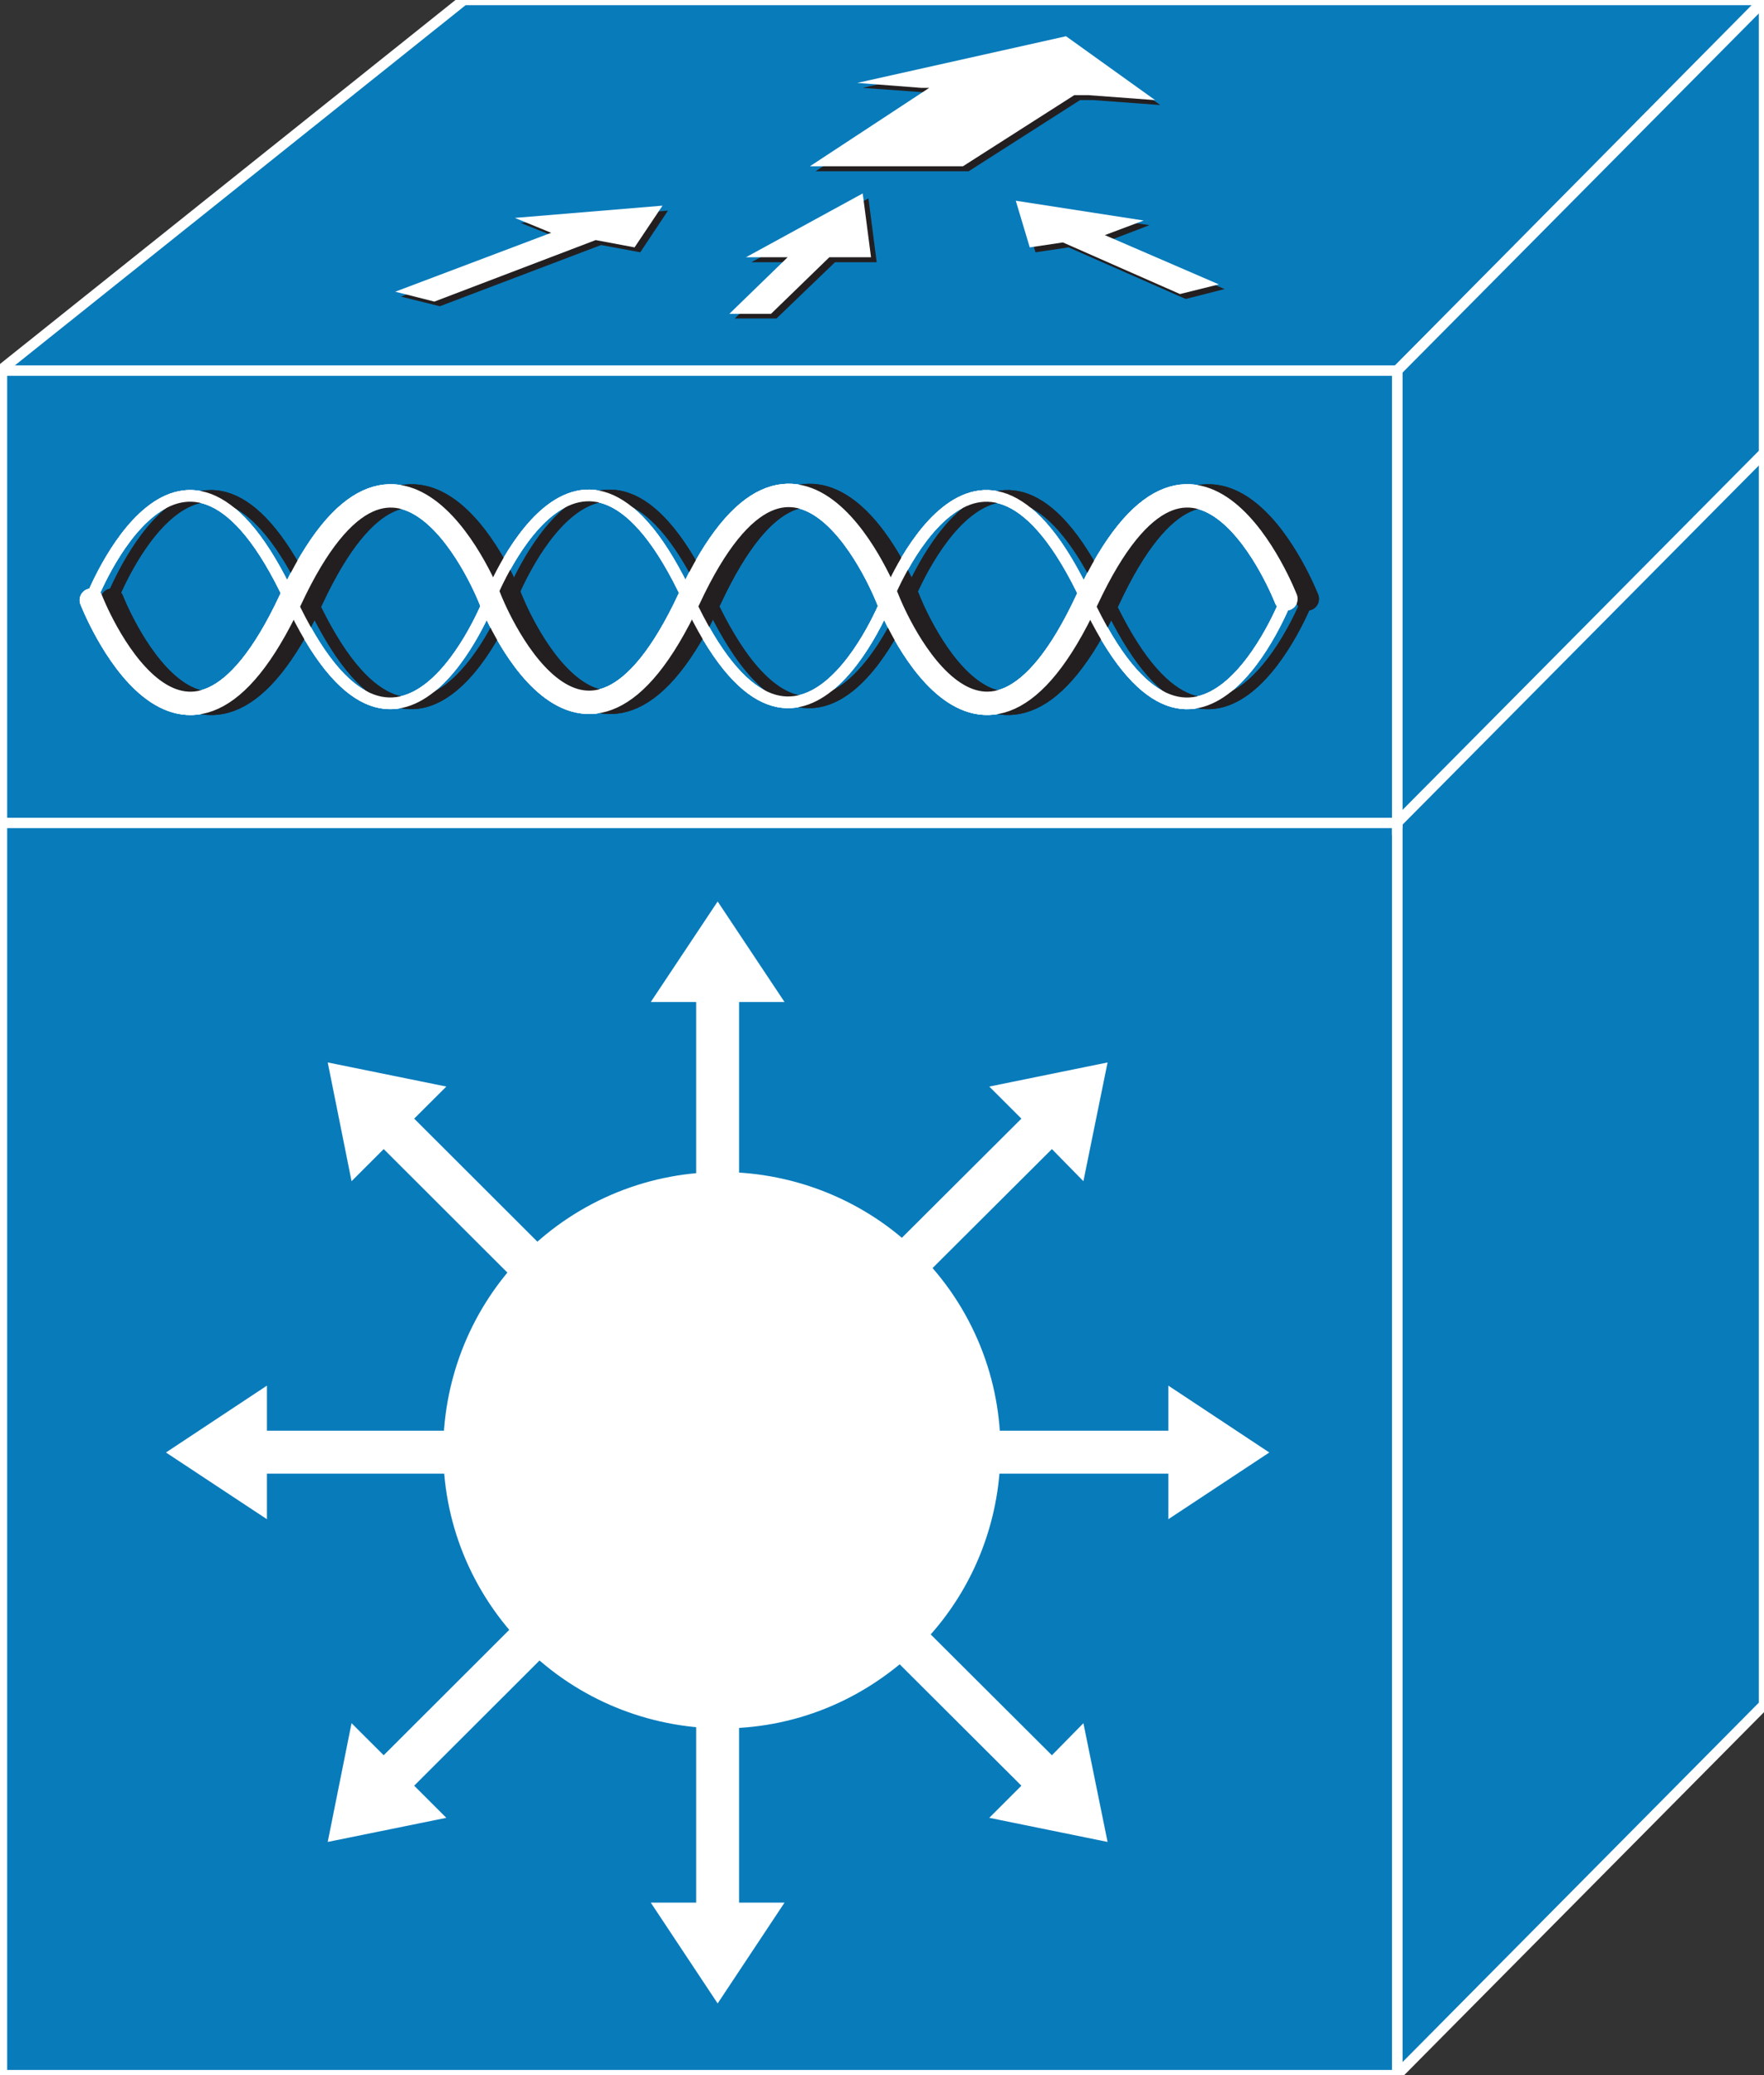 <?xml version="1.0" encoding="utf-8"?>
<!-- Generator: Adobe Illustrator 16.0.0, SVG Export Plug-In . SVG Version: 6.00 Build 0)  -->
<!DOCTYPE svg PUBLIC "-//W3C//DTD SVG 1.1//EN" "http://www.w3.org/Graphics/SVG/1.1/DTD/svg11.dtd">
<svg version="1.1"
	 id="svg2" xmlns:dc="http://purl.org/dc/elements/1.1/" xmlns:cc="http://creativecommons.org/ns#" xmlns:rdf="http://www.w3.org/1999/02/22-rdf-syntax-ns#" xmlns:svg="http://www.w3.org/2000/svg"
	 xmlns="http://www.w3.org/2000/svg" xmlns:xlink="http://www.w3.org/1999/xlink" x="0px" y="0px" width="68px" height="80px"
	 viewBox="0 0 68 80" enable-background="new 0 0 68 80" xml:space="preserve">
<rect x="0" y="0" width="68" height="80" fill="#333333" stroke="none"/>
<g id="g12" transform="scale(0.1,0.1)">
	<path id="path14" fill="#087BBB" d="M0,316.792l137.109-101.27l542.896-41.616L538.599,316.792H0"/>
	<path id="path16" fill="none" stroke="#FFFFFF" stroke-width="4" d="M0,316.792l137.109-101.27l542.896-41.616L538.599,316.792H0z"
		/>
	<path id="path18" fill="#087BBB" d="M538.599,799.887l141.406-142.656V174.238L538.599,316.792V799.887"/>
	<path id="path20" fill="none" stroke="#FFFFFF" stroke-width="4" d="M538.599,799.887l141.406-142.656V174.238L538.599,316.792
		V799.887z"/>
	<path id="path22" fill="#087BBB" d="M0.767,800.005h537.832V316.792H0.767V800.005z"/>
	<path id="path24" fill="none" stroke="#FFFFFF" stroke-width="4" d="M0.767,800.005h537.832V316.792H0.767V800.005z"/>
	<path id="path26" fill="#087BBB" d="M0,142.886L178.779,0h501.226L538.599,142.886H0"/>
	<path id="path28" fill="none" stroke="#FFFFFF" stroke-width="4" d="M0,142.886L178.779,0h501.226L538.599,142.886H0z"/>
	<path id="path30" fill="#087BBB" d="M538.599,317.153l141.406-142.544V0.327L538.599,142.886V317.153"/>
	<path id="path32" fill="none" stroke="#FFFFFF" stroke-width="4" d="M538.599,317.153l141.406-142.544V0.327L538.599,142.886
		V317.153z"/>
	<path id="path34" fill="#087BBB" d="M0.767,317.261h537.832v-174.38H0.767V317.261z"/>
	<path id="path36" fill="none" stroke="#FFFFFF" stroke-width="4" d="M0.767,317.261h537.832v-174.38H0.767V317.261z"/>
	<path id="path38" fill="none" stroke="#FFFFFF" stroke-width="4.5" stroke-linecap="round" stroke-miterlimit="1" d="
		M495.728,231.362c0,0-34.746,89.678-76.777-0.19c-42.012-89.834-76.934-0.249-76.934-0.249s-34.844,89.717-76.738-0.122
		c-41.895-89.844-76.67,0.508-76.67,0.508s-34.805,89.731-76.724-0.137c-41.899-89.834-76.675-0.298-76.675-0.298"/>
	<path id="path40" fill="none" stroke="#FFFFFF" stroke-width="9" stroke-linecap="round" stroke-miterlimit="1" d="M35.21,231.362
		c0,0,34.868,89.678,76.782-0.19c41.904-89.834,76.924-0.249,76.924-0.249s34.858,89.717,76.743-0.122
		c41.904-89.844,76.67,0.508,76.67,0.508s34.922,89.731,76.738-0.137c41.992-89.834,76.66-0.298,76.66-0.298"/>
	<path id="path42" fill="none" stroke="#231F20" stroke-width="4.5" stroke-linecap="round" stroke-miterlimit="1" d="
		M503.95,231.372c0,0-34.961,89.668-76.992-0.2c-41.797-89.834-76.816-0.249-76.816-0.249s-34.863,89.727-76.748-0.107
		c-41.89-89.858-76.675,0.503-76.675,0.503s-34.8,89.722-76.821-0.146c-41.899-89.834-76.685-0.283-76.685-0.283"/>
	<path id="path44" fill="none" stroke="#231F20" stroke-width="9" stroke-linecap="round" stroke-miterlimit="1" d="M43.213,231.372
		c0,0,34.98,89.668,76.899-0.2c41.895-89.834,76.812-0.249,76.812-0.249s34.966,89.727,76.851-0.107
		c41.895-89.858,76.543,0.503,76.543,0.503s34.941,89.722,76.953-0.146c41.797-89.834,76.68-0.283,76.68-0.283"/>
	<path id="path46" fill="none" stroke="#FFFFFF" stroke-width="4.5" stroke-linecap="round" stroke-miterlimit="1" d="
		M495.728,231.362c0,0-34.746,89.678-76.777-0.19c-42.012-89.834-76.934-0.249-76.934-0.249s-34.844,89.717-76.738-0.122
		c-41.895-89.844-76.67,0.508-76.67,0.508s-34.805,89.731-76.724-0.137c-41.899-89.834-76.675-0.298-76.675-0.298"/>
	<path id="path48" fill="none" stroke="#FFFFFF" stroke-width="9" stroke-linecap="round" stroke-miterlimit="1" d="M35.21,231.362
		c0,0,34.868,89.678,76.782-0.19c41.904-89.834,76.924-0.249,76.924-0.249s34.858,89.717,76.743-0.122
		c41.904-89.844,76.67,0.508,76.67,0.508s34.922,89.731,76.738-0.137c41.992-89.834,76.66-0.298,76.66-0.298"/>
	<path id="path50" fill="none" stroke="#231F20" stroke-width="4.5" stroke-linecap="round" stroke-miterlimit="1" d="
		M503.95,231.372c0,0-34.961,89.668-76.992-0.2c-41.797-89.834-76.816-0.249-76.816-0.249s-34.863,89.727-76.748-0.107
		c-41.89-89.858-76.675,0.503-76.675,0.503s-34.8,89.722-76.821-0.146c-41.899-89.834-76.685-0.283-76.685-0.283"/>
	<path id="path52" fill="none" stroke="#231F20" stroke-width="9" stroke-linecap="round" stroke-miterlimit="1" d="M43.213,231.372
		c0,0,34.98,89.668,76.899-0.2c41.895-89.834,76.812-0.249,76.812-0.249s34.966,89.727,76.851-0.107
		c41.895-89.858,76.543,0.503,76.543,0.503s34.941,89.722,76.953-0.146c41.797-89.834,76.68-0.283,76.68-0.283"/>
	<path id="path54" fill="none" stroke="#FFFFFF" stroke-width="4.5" stroke-linecap="round" stroke-miterlimit="1" d="
		M495.728,231.362c0,0-34.746,89.678-76.777-0.19c-42.012-89.834-76.934-0.249-76.934-0.249s-34.844,89.717-76.738-0.122
		c-41.895-89.844-76.67,0.508-76.67,0.508s-34.805,89.731-76.724-0.137c-41.899-89.834-76.675-0.298-76.675-0.298"/>
	<path id="path56" fill="none" stroke="#FFFFFF" stroke-width="9" stroke-linecap="round" stroke-miterlimit="1" d="M35.21,231.362
		c0,0,34.868,89.678,76.782-0.19c41.904-89.834,76.924-0.249,76.924-0.249s34.858,89.717,76.743-0.122
		c41.904-89.844,76.67,0.508,76.67,0.508s34.922,89.731,76.738-0.137c41.992-89.834,76.66-0.298,76.66-0.298"/>
	<path id="path58" fill="#FFFFFF" d="M284.907,489.087V386.294h17.52l-25.781-38.76l-25.781,38.76h17.5v102.793H284.907"/>
	<path id="path60" fill="#FFFFFF" d="M232.432,503.93l-72.773-72.676l12.397-12.363l-45.723-9.297l9.185,45.781l12.393-12.383
		l72.783,72.695L232.432,503.93"/>
	<path id="path62" fill="#FFFFFF" d="M205.82,551.567H102.9v-17.383l-38.926,25.781l38.926,25.723V568.11h102.92V551.567"/>
	<path id="path64" fill="#FFFFFF" d="M220.693,603.989l-72.783,72.695l-12.393-12.363l-9.185,45.781l45.723-9.297l-12.397-12.383
		l72.773-72.695L220.693,603.989"/>
	<path id="path66" fill="#FFFFFF" d="M268.364,630.591v102.91h-17.5l25.781,38.867l25.781-38.867h-17.52v-102.91H268.364"/>
	<path id="path68" fill="#FFFFFF" d="M320.845,615.727l72.891,72.695l-12.383,12.383l45.605,9.297l-9.316-45.781l-12.148,12.363
		l-72.91-72.695L320.845,615.727"/>
	<path id="path70" fill="#FFFFFF" d="M347.583,568.11h102.793v17.578l38.926-25.723l-38.926-25.781v17.383H347.583V568.11"/>
	<path id="path72" fill="#FFFFFF" d="M332.583,515.688l72.91-72.695l12.148,12.383l9.316-45.781l-45.605,9.297l12.383,12.363
		l-72.891,72.676L332.583,515.688"/>
	<path id="path74" fill="#FFFFFF" d="M339.878,646.899c48.564-33.867,60.342-100.82,26.436-149.316
		c-34.141-48.516-101.064-60.273-149.619-26.406c-48.55,34.082-60.435,100.82-26.426,149.336
		C224.287,669.009,291.313,681.001,339.878,646.899"/>
	<path id="path76" fill="#231F20" d="M200.688,85.918l56.797-4.717l-10.674,16.069l-15.098-2.808l-62.173,23.608l-14.976-3.716
		l60.098-22.813L200.688,85.918L200.688,85.918"/>
	<path id="path78" fill="#231F20" d="M443.091,86.812l-49.336-7.529l5.41,17.988l12.773-1.899l45.137,19.893l14.961-3.823
		L428.11,92.554L443.091,86.812L443.091,86.812"/>
	<path id="path80" fill="#231F20" d="M357.212,35.664l-24.648-1.797l80.352-17.993l34.355,24.624l-25.762-1.904h-5.176
		l-42.93,27.437h-59.004l46.035-30.366H357.212L357.212,35.664"/>
	<path id="path82" fill="#231F20" d="M306.802,101.099h-17.168l45.137-24.624l3.184,24.624h-18.262h2.188l-22.559,21.689h-16.094
		l22.578-21.689H306.802L306.802,101.099"/>
	<path id="path84" fill="#FFFFFF" d="M198.481,84.009l56.914-4.727l-10.781,16.089l-14.98-2.817l-62.192,23.716l-15.078-3.813
		l60.103-22.71L198.481,84.009L198.481,84.009"/>
	<path id="path86" fill="#FFFFFF" d="M440.884,85.015l-49.316-7.632l5.391,17.988l12.773-1.909l45.137,19.897l14.98-3.721
		L425.903,90.64L440.884,85.015L440.884,85.015"/>
	<path id="path88" fill="#FFFFFF" d="M355.024,33.867l-24.551-1.904l80.469-17.993l34.336,24.624l-25.762-1.914h-5.391
		l-42.93,27.427h-58.994l46.006-30.239H355.024L355.024,33.867"/>
	<path id="path90" fill="#FFFFFF" d="M304.712,99.18h-17.168l45.02-24.609l3.203,24.609h-18.164h2.09l-22.471,21.807h-16.064
		l22.461-21.807H304.712L304.712,99.18"/>
</g>
</svg>
